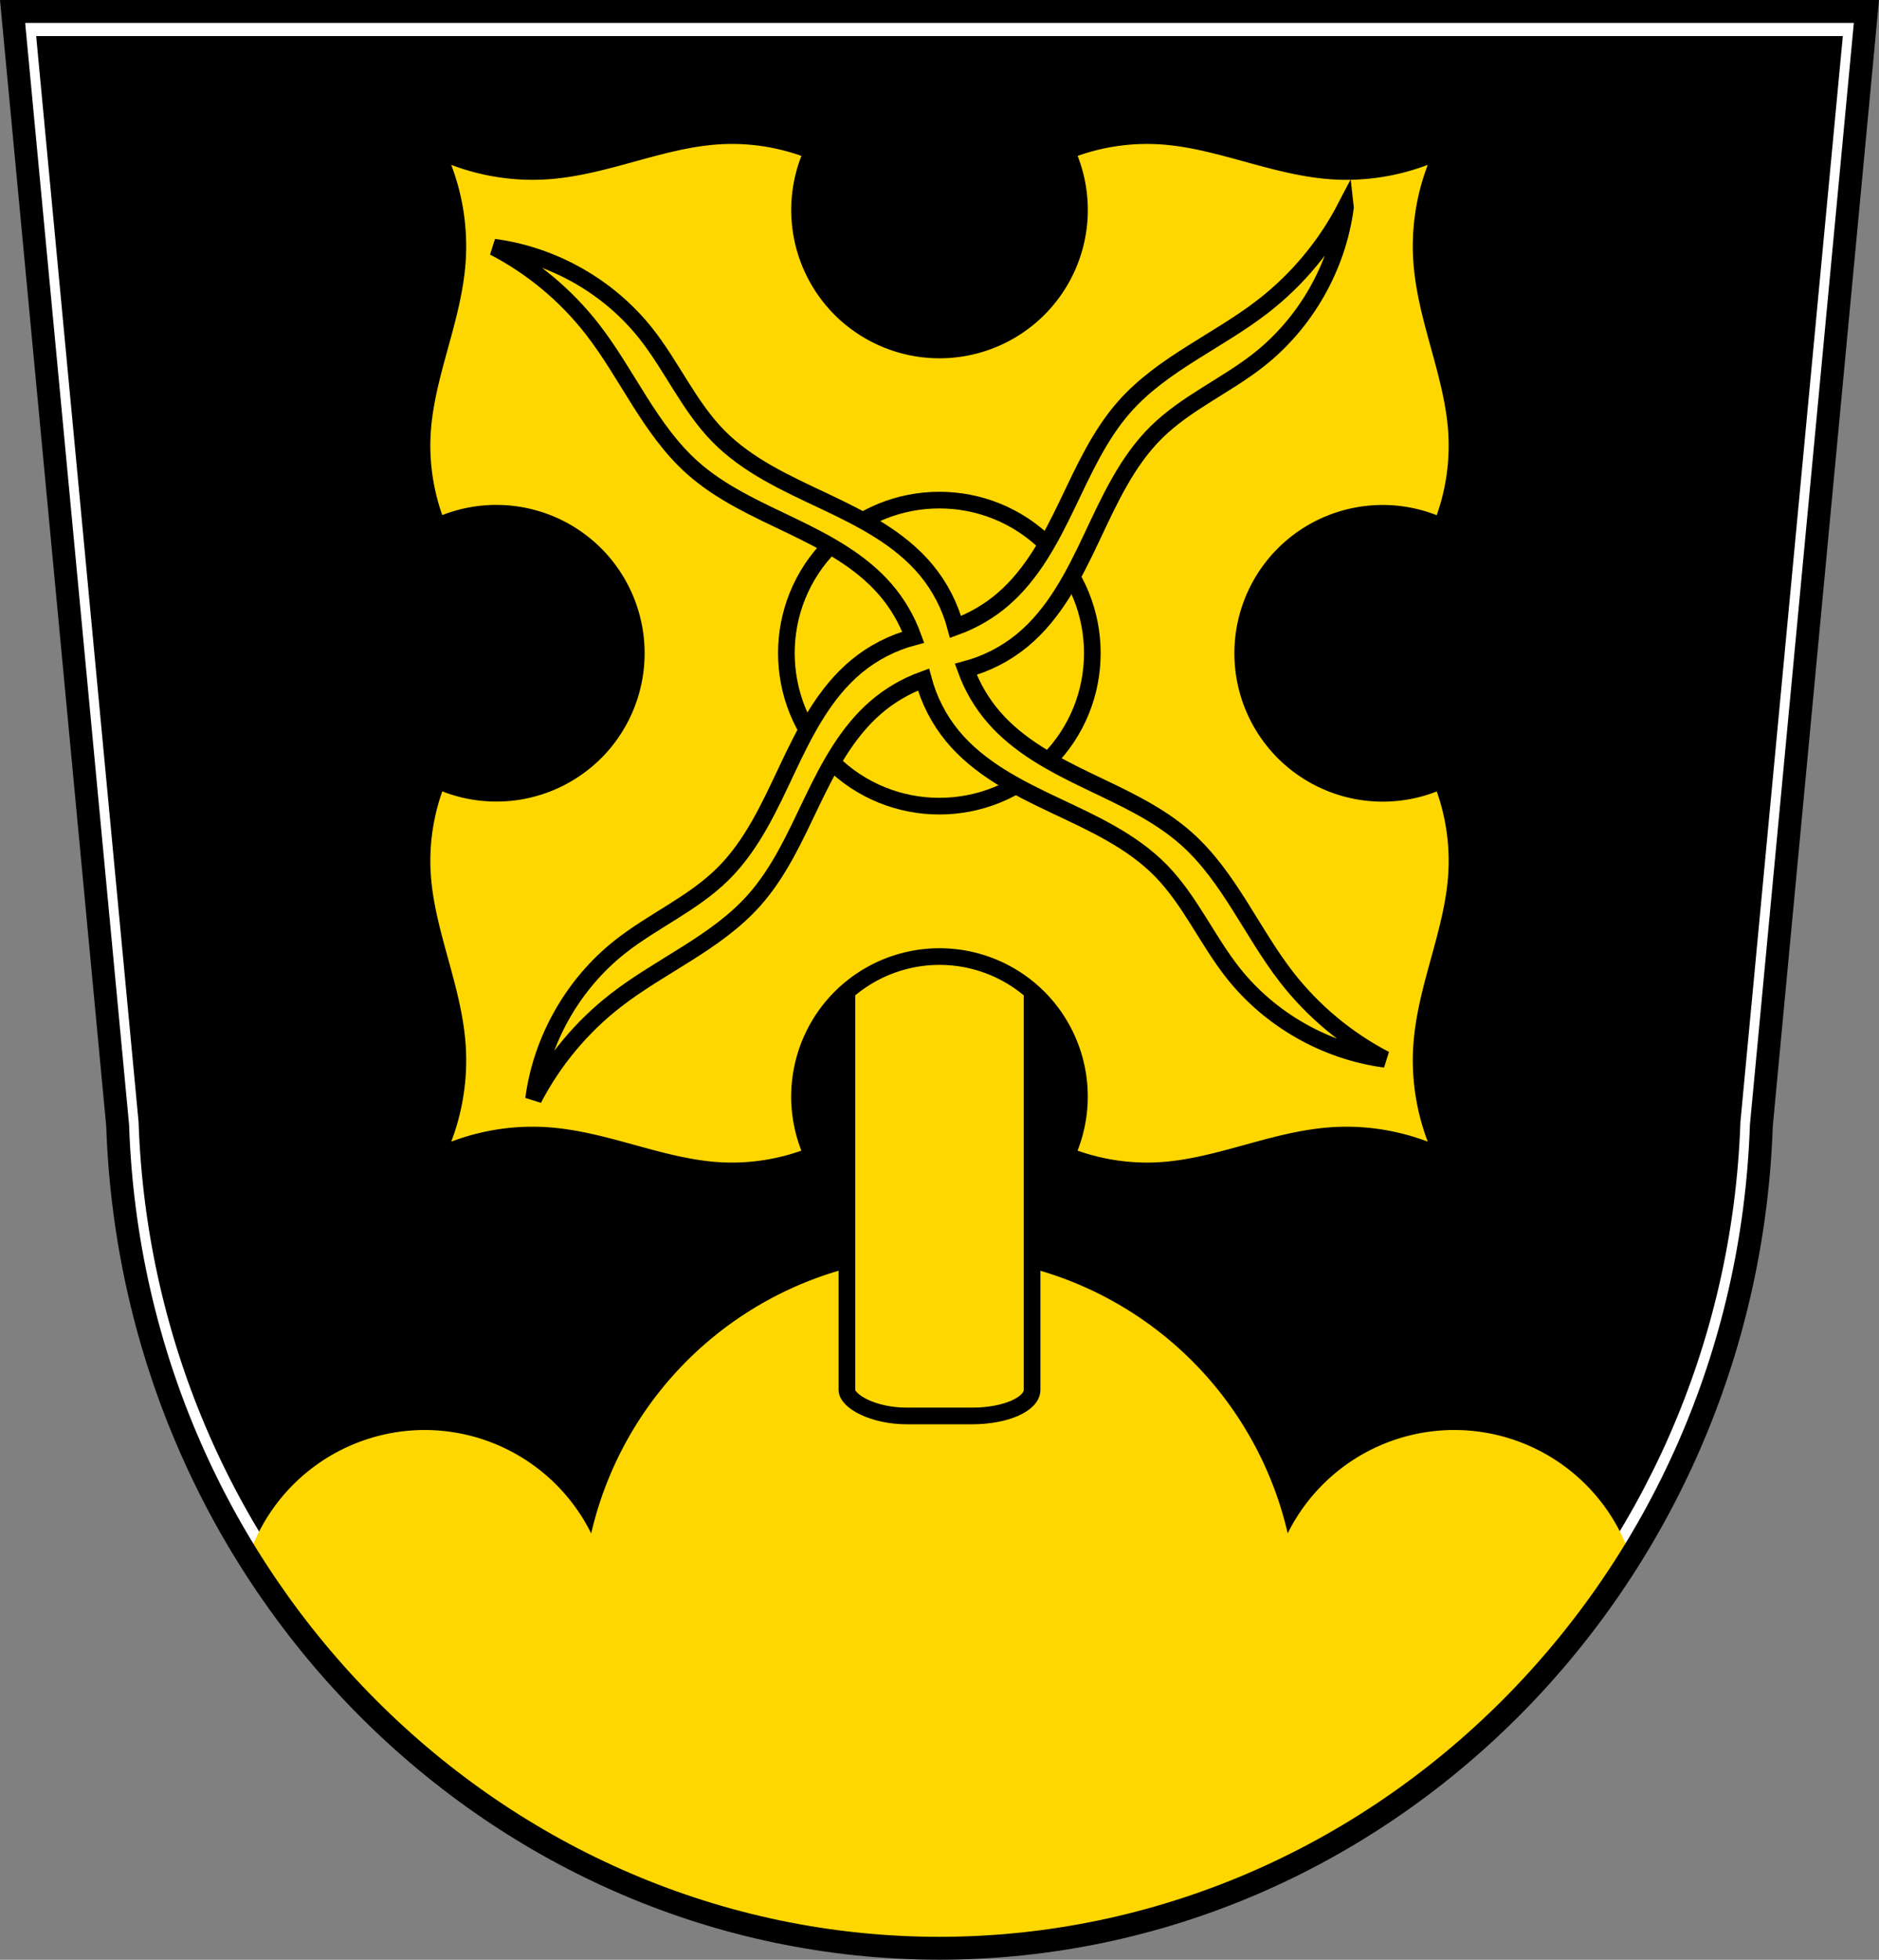 <svg xmlns="http://www.w3.org/2000/svg" width="902.63" viewBox="0 0 902.632 941.141"><rect x="0" y="0" width="902.632" height="941.141" fill="#808080" stroke="none"/><g transform="translate(2.536-35.438)"><g fill-rule="evenodd"><path d="m3.508 40.937l50.48 535.04c7.396 220.03 182.2 394.96 394.79 395.1 212.44-.251 387.3-175.24 394.8-395.1l50.48-535.04h-445.27z" fill="#fff"/><path d="m14.839 52.773l49.19 521.42c7.208 214.43 177.56 384.91 384.75 385.04 207.04-.245 377.44-170.78 384.75-385.04l49.19-521.42h-433.94z"/></g><path d="M451.316 603.223A171.919 171.919 0 0 0 283.994 736.404 89.423 89.423 0 0 0 204.014 686.736 89.423 89.423 0 0 0 119.291 747.895C189.8 860.93 312.5 935.55 451.31 935.64 590.07 935.48 712.78 860.77 783.31 747.71A89.423 89.423 0 0 0 698.619 686.736 89.423 89.423 0 0 0 618.586 736.354 171.919 171.919 0 0 0 451.316 603.223" transform="translate(-2.536 35.438)" fill="#ffd700"/><g stroke="#000"><path d="m3.508 40.938l50.48 535.04c7.396 220.03 182.2 394.96 394.79 395.1 212.44-.251 387.3-175.24 394.8-395.1l50.48-535.04h-445.27z" fill="none" fill-rule="evenodd" stroke-width="11"/><g fill="#ffd700" stroke-width="8"><rect width="88.96" height="265.46" x="404.3" y="449.97" ry="12.555" rx="28.698" stroke-linecap="square"/><path d="m691.06 106.87c-16.721 8.279-35.673 12-54.28 10.655-27.769-2.01-53.894-14.926-81.68-16.741-15.383-1-30.977 1.509-45.28 7.244a67.284 67.284 0 0 1 -13.463 75.768 67.284 67.284 0 0 1 -95.156 -0 67.284 67.284 0 0 1 -13.43 -75.754c-14.317-5.745-29.923-8.265-45.32-7.259-27.782 1.815-53.907 14.734-81.68 16.741-18.61 1.345-37.563-2.374-54.28-10.654 8.279 16.721 12 35.673 10.655 54.28-2.01 27.769-14.927 53.894-16.741 81.68-1 15.383 1.51 30.978 7.245 45.29a67.284 67.284 0 0 1 75.768 13.463 67.284 67.284 0 0 1 -0 95.154 67.284 67.284 0 0 1 -75.753 13.431c-5.745 14.317-8.265 29.923-7.259 45.32 1.815 27.782 14.734 53.907 16.741 81.68 1.345 18.61-2.375 37.562-10.655 54.28 16.721-8.28 35.674-11.999 54.28-10.654 27.769 2.01 53.894 14.926 81.68 16.741 15.383 1 30.978-1.51 45.29-7.245a67.284 67.284 0 0 1 13.464 -75.767 67.284 67.284 0 0 1 95.154 -0 67.284 67.284 0 0 1 13.431 75.756c14.316 5.744 29.922 8.262 45.32 7.256 27.782-1.815 53.907-14.734 81.68-16.741 18.61-1.345 37.562 2.376 54.28 10.655-8.28-16.721-11.999-35.674-10.654-54.28 2.01-27.769 14.927-53.894 16.741-81.68 1-15.383-1.509-30.977-7.244-45.28a67.284 67.284 0 0 1 -75.768 -13.463 67.284 67.284 0 0 1 0 -95.154 67.284 67.284 0 0 1 75.753 -13.431c5.745-14.316 8.263-29.922 7.258-45.32-1.815-27.782-14.734-53.907-16.741-81.68-1.345-18.61 2.374-37.563 10.654-54.28z" fill-rule="evenodd"/><circle cx="564.22" cy="-70.45" r="73.5" transform="matrix(.707.707-.707.707 0 0)" stroke-linecap="square"/><path d="m646.32 99.64c-9.547 18.374-23.11 34.65-39.461 47.35-21.638 16.81-48.18 27.571-66.42 48.01-12.245 13.717-19.854 30.83-27.818 47.4-7.964 16.573-16.796 33.31-30.715 45.33-6.721 5.801-14.522 10.335-22.867 13.361-2.648-9.914-7.43-19.257-13.963-27.17-12.712-15.401-31.15-24.749-49.21-33.27-18.06-8.519-36.753-16.95-50.758-31.19-14.14-14.376-22.339-33.514-34.855-49.33-17.802-22.491-44.565-37.68-73-41.43 18.374 9.547 34.65 23.11 47.35 39.461 16.81 21.638 27.569 48.18 48.01 66.43 13.717 12.245 30.83 19.852 47.4 27.816 16.573 7.964 33.31 16.798 45.33 30.717 5.801 6.72 10.333 14.522 13.359 22.867-9.912 2.648-19.254 7.431-27.17 13.963-15.401 12.712-24.749 31.15-33.27 49.21-8.519 18.06-16.95 36.753-31.19 50.758-14.376 14.14-33.514 22.339-49.33 34.855-22.491 17.802-37.68 44.565-41.43 73 9.547-18.374 23.11-34.65 39.461-47.35 21.638-16.81 48.18-27.569 66.43-48.01 12.245-13.717 19.852-30.83 27.816-47.4 7.964-16.573 16.798-33.32 30.717-45.33 6.72-5.8 14.521-10.331 22.865-13.357 2.648 9.913 7.431 19.254 13.963 27.17 12.712 15.401 31.15 24.749 49.21 33.27 18.06 8.519 36.751 16.95 50.756 31.19 14.14 14.376 22.343 33.514 34.859 49.33 17.802 22.491 44.565 37.68 73 41.43-18.374-9.547-34.65-23.11-47.35-39.463-16.81-21.638-27.571-48.18-48.01-66.42-13.717-12.245-30.83-19.854-47.4-27.818-16.573-7.964-33.32-16.796-45.33-30.715-5.801-6.72-10.331-14.521-13.357-22.865 9.913-2.648 19.255-7.43 27.17-13.963 15.401-12.712 24.749-31.15 33.27-49.21 8.519-18.06 16.948-36.751 31.18-50.756 14.376-14.14 33.516-22.343 49.33-34.859 22.491-17.802 37.678-44.565 41.43-73z" transform="translate(-2.536 35.438)" fill-rule="evenodd"/></g></g></g></svg>